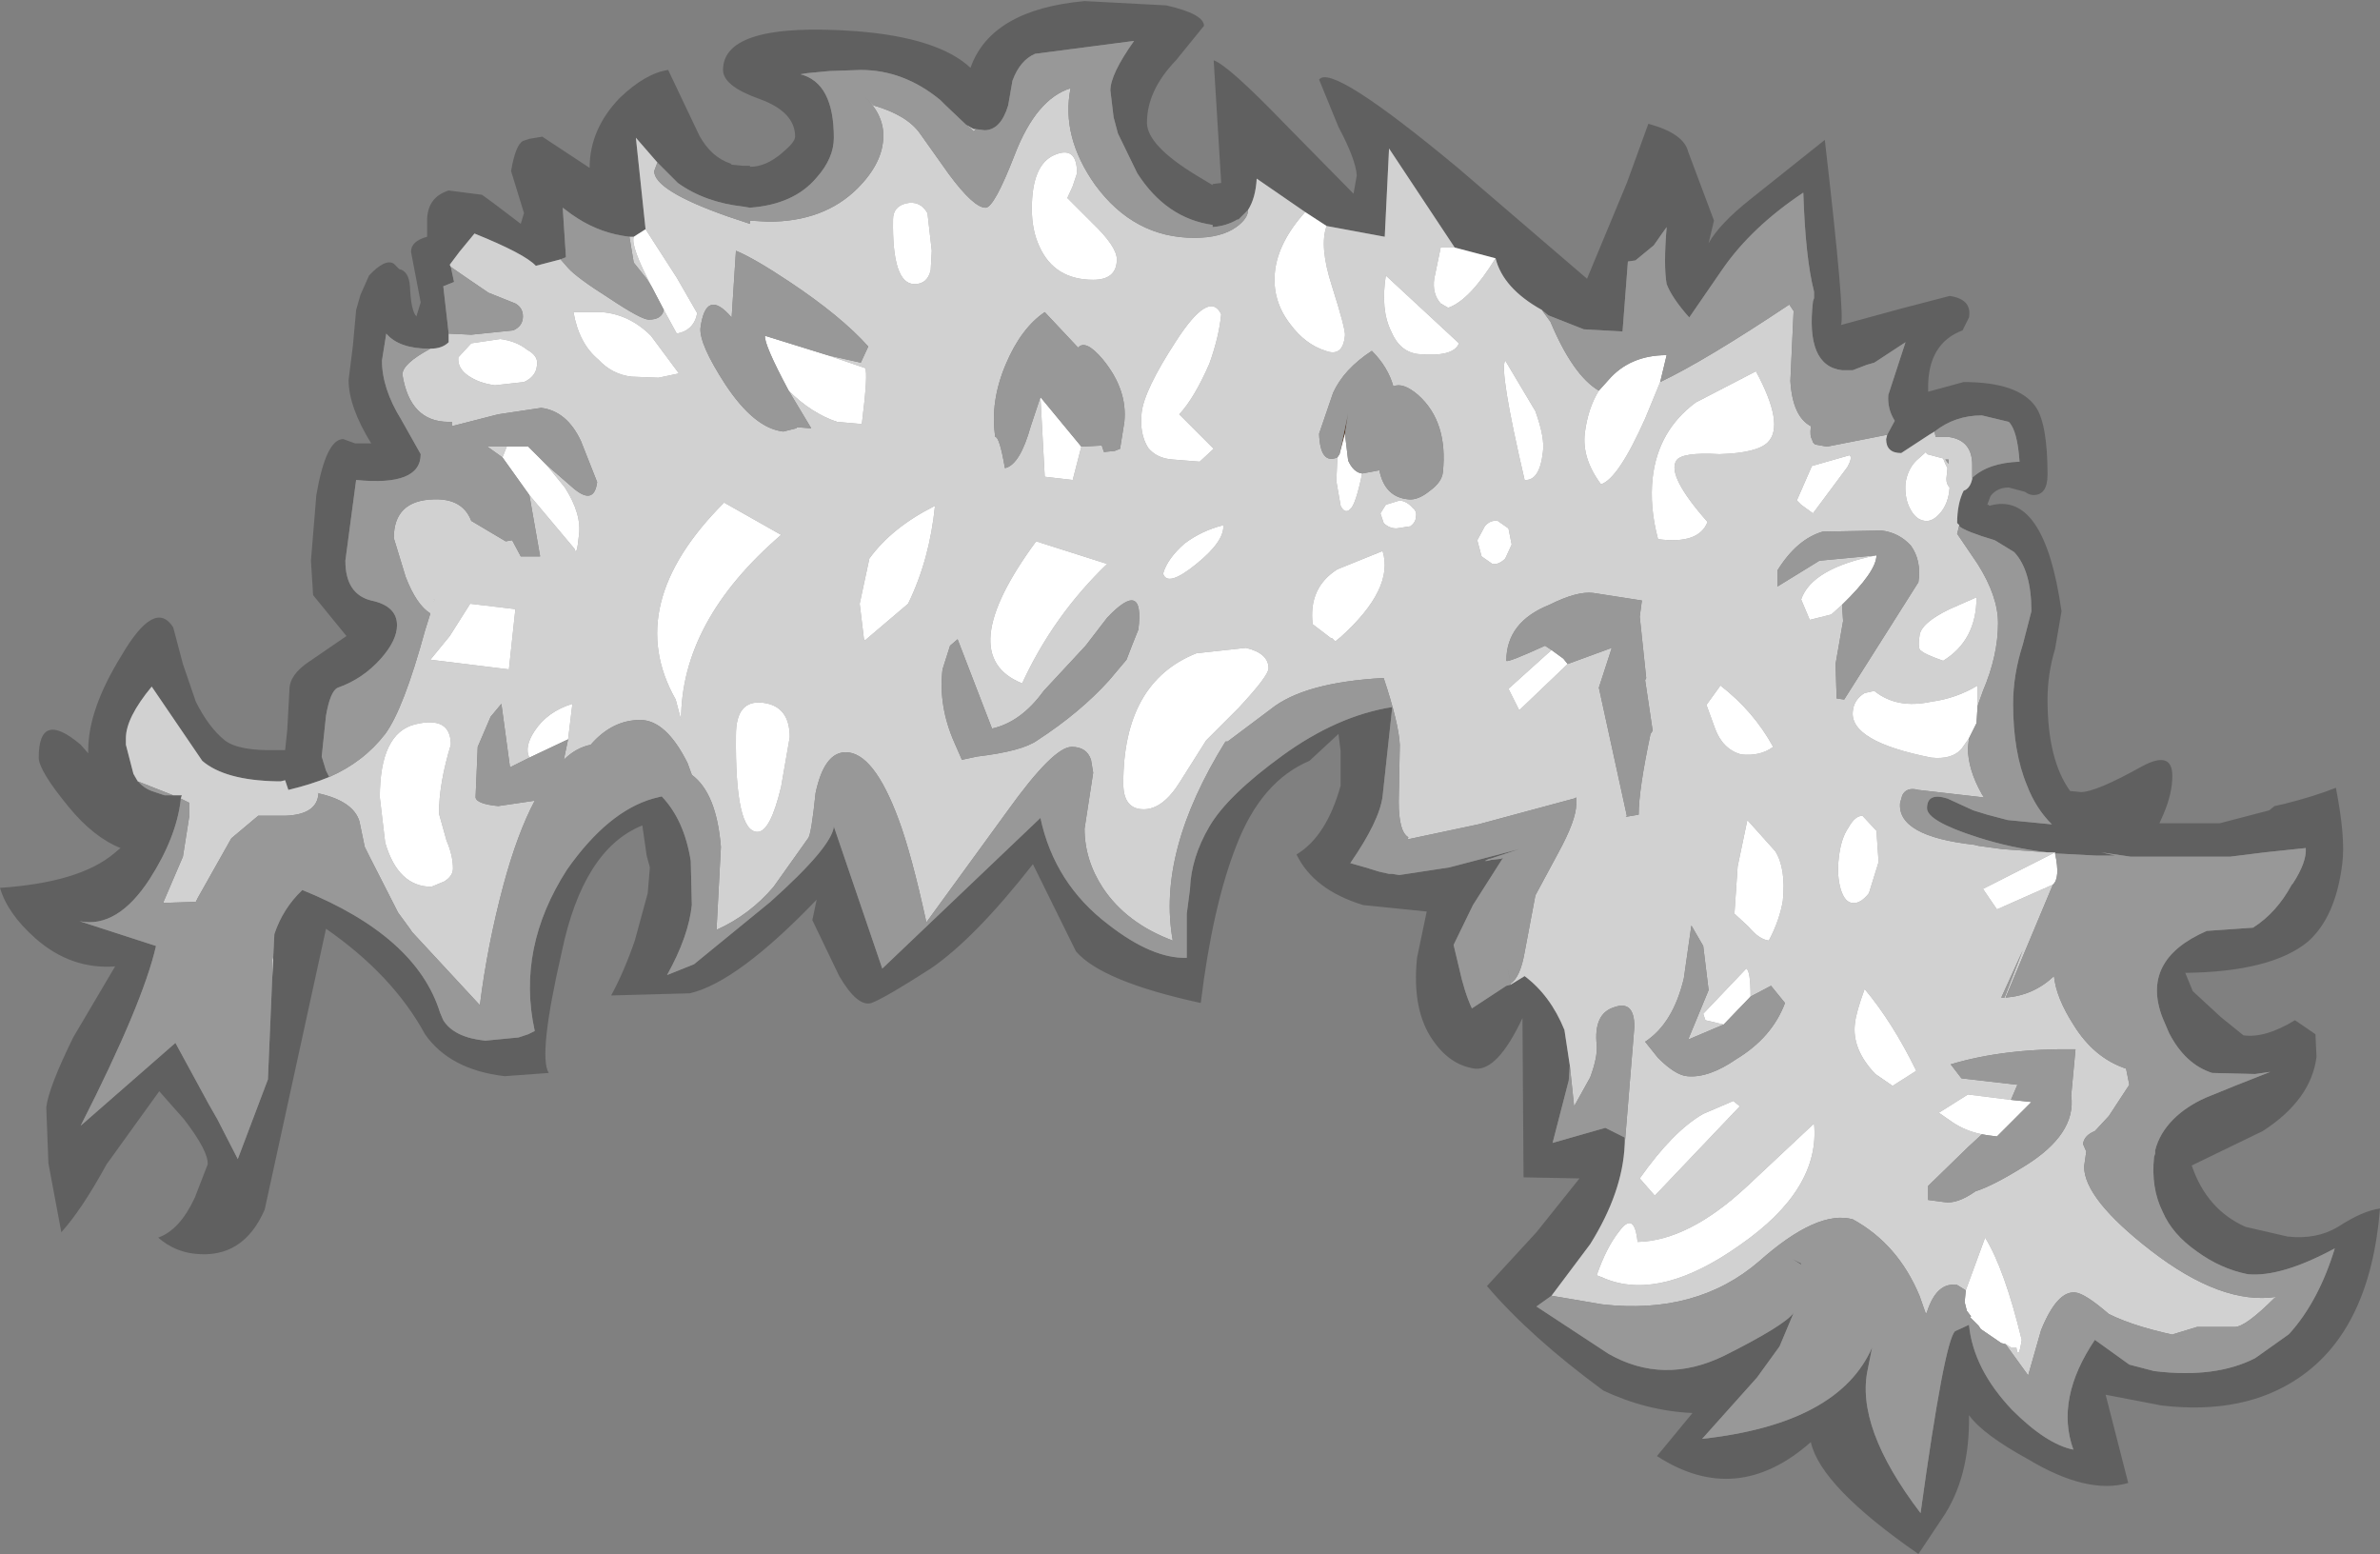 <?xml version="1.0" encoding="UTF-8" standalone="no"?>
<svg xmlns:ffdec="https://www.free-decompiler.com/flash" xmlns:xlink="http://www.w3.org/1999/xlink" ffdec:objectType="shape" height="72.2px" width="110.6px" xmlns="http://www.w3.org/2000/svg">
  <rect width="100%" height="100%" fill="#808080" stroke="none"/>
  <g transform="matrix(1.0, 0.0, 0.0, 1.0, 67.35, 61.2)">
    <path d="M-5.1 -40.1 L-4.7 -42.0 -4.85 -41.05 -5.1 -40.1" fill="#50311d" fill-rule="evenodd" stroke="none"/>
    <path d="M20.35 -41.0 L20.7 -41.65 Q20.35 -42.2 20.4 -42.85 L21.2 -45.3 19.75 -44.35 19.4 -44.25 18.75 -44.0 18.25 -44.0 Q16.55 -44.2 16.9 -47.2 L16.95 -47.35 16.95 -47.65 Q16.55 -49.2 16.45 -52.25 14.05 -50.65 12.7 -48.7 L11.15 -46.45 Q10.35 -47.35 10.1 -48.0 9.95 -48.85 10.1 -50.65 L9.5 -49.8 8.65 -49.1 8.3 -49.05 8.05 -45.8 6.25 -45.9 4.6 -46.55 4.3 -46.8 Q2.5 -47.8 2.15 -49.2 L0.25 -49.7 -2.8 -54.3 -3.0 -50.2 -5.7 -50.7 -6.7 -51.35 -8.95 -52.9 Q-9.0 -52.0 -9.35 -51.45 L-9.8 -51.0 -9.85 -51.0 Q-10.35 -50.7 -11.0 -50.65 L-11.0 -50.75 Q-13.15 -51.05 -14.5 -53.15 L-15.4 -55.0 -15.6 -55.75 -15.75 -57.0 Q-15.75 -57.75 -14.65 -59.3 L-19.25 -58.7 Q-19.95 -58.4 -20.3 -57.45 L-20.5 -56.3 Q-20.85 -55.15 -21.6 -55.15 L-22.0 -55.2 -22.1 -55.2 -22.45 -55.4 -23.4 -56.3 -23.5 -56.4 -23.55 -56.45 -23.65 -56.55 Q-25.35 -57.95 -27.35 -57.95 L-28.8 -57.9 -29.85 -57.8 -30.15 -57.75 Q-28.6 -57.35 -28.6 -54.8 -28.6 -53.85 -29.4 -52.95 -30.45 -51.7 -32.5 -51.55 L-32.8 -51.6 Q-34.6 -51.8 -35.85 -52.7 L-36.8 -53.65 -37.8 -54.8 -37.35 -50.55 -37.9 -50.2 -38.1 -50.2 Q-39.4 -50.35 -40.5 -51.05 L-40.8 -51.25 -41.2 -51.55 -41.05 -49.25 -41.3 -49.15 -42.45 -48.85 Q-42.95 -49.4 -45.3 -50.35 L-46.0 -49.5 -46.45 -48.9 -46.4 -48.8 -46.25 -48.1 -46.75 -47.9 -46.55 -46.15 -46.5 -45.7 -46.5 -45.3 Q-46.8 -45.0 -47.35 -45.0 L-47.4 -45.0 Q-48.8 -45.0 -49.4 -45.7 L-49.6 -44.45 Q-49.6 -43.15 -48.7 -41.7 L-47.8 -40.1 Q-47.8 -38.6 -50.8 -38.9 L-51.3 -35.15 Q-51.3 -33.6 -50.1 -33.3 -48.9 -33.05 -48.9 -32.15 -48.9 -31.45 -49.65 -30.6 -50.5 -29.65 -51.65 -29.25 -52.0 -29.1 -52.2 -27.95 L-52.4 -26.05 -52.2 -25.4 -52.05 -25.1 Q-52.9 -24.75 -53.95 -24.5 L-54.1 -24.95 -54.3 -24.9 -54.5 -24.9 Q-56.9 -24.95 -57.95 -25.85 L-60.3 -29.3 Q-61.5 -27.85 -61.5 -26.9 L-61.5 -26.8 -61.5 -26.6 -61.15 -25.25 Q-60.85 -24.6 -60.15 -24.4 L-59.7 -24.25 -59.3 -24.25 -58.9 -24.25 -58.95 -24.1 -58.95 -24.05 Q-59.15 -22.3 -60.4 -20.35 -61.9 -18.05 -63.65 -18.4 L-60.1 -17.25 Q-60.7 -14.6 -63.6 -8.9 L-59.25 -12.7 -59.2 -12.75 -57.65 -9.9 -57.25 -9.2 -56.3 -7.35 -54.9 -11.05 -54.7 -15.75 -54.65 -16.8 -54.6 -17.8 Q-54.2 -19.0 -53.3 -19.85 -48.0 -17.7 -46.9 -14.15 L-46.75 -13.8 Q-46.25 -13.0 -44.8 -12.85 L-43.25 -13.0 -42.8 -13.15 -42.5 -13.3 Q-43.35 -17.15 -41.0 -20.8 -39.1 -23.5 -37.0 -24.1 L-36.6 -24.2 Q-35.55 -23.1 -35.25 -21.2 L-35.2 -19.15 Q-35.35 -17.7 -36.35 -15.9 L-35.1 -16.4 -31.55 -19.3 Q-28.7 -21.85 -28.6 -22.8 L-26.35 -16.2 -19.0 -23.2 Q-18.35 -20.15 -15.85 -18.25 -13.8 -16.65 -12.2 -16.7 L-12.2 -18.75 -12.05 -19.9 Q-12.0 -21.35 -11.15 -22.8 -10.3 -24.25 -7.75 -26.1 -5.2 -27.95 -2.65 -28.35 L-3.1 -24.2 Q-3.25 -23.05 -4.6 -21.1 L-3.9 -20.9 -3.25 -20.7 -2.8 -20.6 -2.65 -20.6 -2.35 -20.55 -2.3 -20.55 0.0 -20.9 2.1 -21.45 1.9 -21.3 1.85 -21.3 1.65 -21.2 1.55 -21.2 1.75 -21.2 1.95 -21.25 2.4 -21.3 2.5 -21.35 1.1 -19.15 0.2 -17.3 0.45 -16.25 Q0.7 -15.1 1.05 -14.35 L2.65 -15.4 2.85 -15.45 3.5 -15.85 Q4.7 -14.95 5.35 -13.35 L5.6 -11.7 5.55 -11.0 4.8 -8.1 7.25 -8.8 8.15 -8.35 8.15 -8.25 8.15 -7.9 8.15 -8.0 Q8.05 -5.8 6.55 -3.4 L4.75 -1.0 4.05 -0.5 7.4 1.7 Q9.95 3.15 12.75 1.8 15.55 0.4 16.0 -0.2 L15.35 1.35 14.3 2.8 11.75 5.65 Q18.1 4.95 19.65 1.4 L19.45 2.4 Q18.85 5.1 21.9 9.1 23.0 1.15 23.5 0.65 L24.15 0.35 Q24.35 2.4 26.15 4.3 27.75 5.9 29.0 6.15 28.15 3.8 30.0 1.05 L31.6 2.2 32.75 2.5 Q35.6 2.85 37.45 1.9 L39.0 0.8 39.05 0.75 Q40.4 -0.75 41.15 -3.2 38.65 -1.85 37.1 -2.0 35.85 -2.25 34.75 -3.05 33.6 -3.85 33.15 -4.9 32.6 -6.0 32.75 -7.45 L32.8 -7.6 32.8 -7.7 32.8 -7.75 Q33.0 -8.55 33.65 -9.2 34.25 -9.8 35.15 -10.2 L36.5 -10.75 38.15 -11.4 37.45 -11.3 35.45 -11.35 Q34.2 -11.75 33.45 -13.2 L33.15 -13.9 Q32.1 -16.6 35.2 -17.95 L37.35 -18.1 Q38.45 -18.8 39.15 -20.1 L39.2 -20.15 Q39.85 -21.15 39.8 -21.8 L37.9 -21.6 36.3 -21.4 31.65 -21.4 30.3 -21.6 30.95 -21.45 30.05 -21.45 28.15 -21.55 28.15 -21.6 27.8 -21.6 Q26.1 -21.8 24.55 -22.3 22.2 -23.05 22.2 -23.65 22.2 -24.4 23.15 -24.1 L24.35 -23.55 25.0 -23.35 25.95 -23.1 28.0 -22.9 Q27.25 -23.65 26.85 -24.7 26.2 -26.25 26.2 -28.5 26.2 -29.85 26.65 -31.25 L27.05 -32.8 Q27.05 -34.7 26.25 -35.55 L25.35 -36.1 Q24.0 -36.5 23.7 -36.75 L23.7 -36.8 23.6 -36.9 Q23.6 -37.8 23.9 -38.4 24.2 -38.5 24.3 -38.95 L24.3 -39.0 Q25.05 -39.7 26.5 -39.75 26.4 -41.2 26.0 -41.6 L24.75 -41.9 Q23.5 -41.9 22.55 -41.15 L22.3 -41.0 21.0 -40.15 Q20.3 -40.15 20.3 -40.8 L20.35 -41.0 M8.25 -52.7 L9.25 -55.45 Q10.9 -55.0 11.1 -54.15 L12.3 -50.95 12.05 -49.9 Q12.55 -50.8 14.0 -51.95 L17.45 -54.7 Q18.4 -46.5 18.2 -46.1 L20.95 -46.85 23.25 -47.45 Q24.3 -47.3 24.15 -46.45 L23.85 -45.85 Q22.25 -45.25 22.25 -43.2 L22.25 -43.0 23.9 -43.45 Q26.45 -43.45 27.25 -42.3 27.8 -41.5 27.8 -39.15 27.8 -38.2 27.15 -38.2 26.95 -38.2 26.75 -38.35 L26.0 -38.55 Q25.45 -38.55 25.15 -38.15 L25.0 -37.75 25.05 -37.75 25.1 -37.7 Q27.65 -38.45 28.45 -32.8 L28.15 -31.05 Q27.8 -29.9 27.8 -28.7 27.8 -25.9 28.85 -24.45 L29.35 -24.4 Q30.05 -24.4 32.2 -25.6 33.6 -26.35 33.6 -25.15 33.6 -24.35 33.2 -23.4 L33.0 -22.95 35.8 -22.95 38.1 -23.55 38.35 -23.75 38.8 -23.85 Q40.2 -24.2 41.2 -24.6 41.65 -22.3 41.5 -21.1 41.2 -18.6 39.9 -17.45 38.2 -16.05 34.2 -16.0 L34.55 -15.15 35.85 -13.95 36.9 -13.1 Q37.9 -12.95 39.3 -13.8 L40.25 -13.15 40.3 -12.1 Q40.05 -10.1 37.8 -8.65 L34.5 -7.05 Q35.2 -5.0 37.0 -4.2 L38.95 -3.75 Q40.3 -3.6 41.3 -4.2 42.45 -4.95 43.25 -5.05 42.8 0.55 39.5 2.8 36.95 4.55 33.1 4.1 L30.5 3.6 31.55 7.7 Q29.65 8.25 26.9 6.6 24.8 5.45 24.15 4.55 24.2 7.45 22.9 9.35 L21.8 11.0 Q17.25 7.85 16.8 5.8 13.35 8.85 9.65 6.45 L11.3 4.45 Q9.15 4.35 7.15 3.4 3.75 0.9 1.75 -1.45 L4.05 -3.95 6.05 -6.45 3.45 -6.5 3.4 -13.9 Q2.25 -11.45 1.2 -11.55 0.05 -11.7 -0.75 -12.85 -1.75 -14.25 -1.5 -16.7 L-1.05 -18.85 -4.0 -19.15 Q-6.3 -19.85 -7.1 -21.5 -5.7 -22.35 -5.05 -24.7 L-5.05 -26.3 -5.15 -27.1 -6.5 -25.85 Q-8.75 -24.9 -9.9 -21.9 -11.0 -19.1 -11.55 -14.6 -16.15 -15.6 -17.35 -17.0 L-19.35 -21.05 Q-22.05 -17.6 -24.1 -16.2 -26.2 -14.85 -26.85 -14.6 -27.5 -14.4 -28.35 -15.85 L-29.6 -18.45 -29.4 -19.4 Q-33.1 -15.55 -35.3 -15.05 L-38.95 -14.95 Q-38.35 -16.05 -37.85 -17.5 L-37.25 -19.7 -37.15 -20.9 -37.3 -21.45 -37.5 -22.85 Q-40.25 -21.75 -41.25 -16.95 -42.35 -12.15 -41.85 -11.35 L-43.9 -11.2 Q-46.45 -11.5 -47.6 -13.15 -49.1 -15.9 -52.2 -18.05 L-55.05 -5.0 Q-56.05 -2.7 -58.3 -2.95 -59.25 -3.05 -60.0 -3.7 -59.0 -4.05 -58.3 -5.55 L-57.7 -7.1 Q-57.65 -7.7 -58.8 -9.2 L-59.95 -10.5 -62.4 -7.1 Q-63.55 -5.0 -64.5 -3.95 L-65.1 -7.15 -65.2 -9.75 Q-65.1 -10.65 -63.95 -13.0 L-62.0 -16.3 Q-64.05 -16.15 -65.7 -17.6 -67.0 -18.75 -67.35 -19.95 -63.65 -20.2 -62.05 -21.55 L-61.75 -21.8 Q-63.0 -22.3 -64.15 -23.7 -65.55 -25.4 -65.55 -26.0 -65.55 -28.25 -63.6 -26.6 L-63.25 -26.2 -63.25 -26.35 Q-63.25 -28.25 -61.7 -30.75 -60.15 -33.4 -59.3 -32.05 L-58.85 -30.35 -58.25 -28.6 Q-57.65 -27.4 -56.9 -26.8 -56.25 -26.3 -54.45 -26.35 L-54.1 -26.35 -54.0 -27.3 -53.9 -29.15 Q-53.9 -29.85 -53.0 -30.45 L-51.25 -31.65 -52.8 -33.55 -52.9 -35.15 -52.65 -38.2 Q-52.2 -40.8 -51.4 -40.8 L-50.85 -40.6 -50.1 -40.6 Q-51.15 -42.3 -51.15 -43.55 L-50.95 -45.15 -50.8 -46.8 -50.6 -47.5 -50.2 -48.4 Q-49.45 -49.2 -49.05 -48.95 L-48.8 -48.7 Q-48.35 -48.6 -48.3 -47.9 -48.25 -46.75 -48.0 -46.5 L-47.8 -47.15 -48.25 -49.5 Q-48.25 -50.0 -47.5 -50.2 L-47.5 -51.05 Q-47.45 -52.05 -46.5 -52.35 L-44.95 -52.15 -44.4 -51.75 -43.15 -50.8 -43.0 -51.3 -43.6 -53.25 Q-43.4 -54.45 -43.05 -54.65 L-42.75 -54.75 -42.15 -54.85 -39.95 -53.4 Q-39.95 -55.2 -38.55 -56.65 -37.35 -57.8 -36.3 -57.95 L-34.85 -54.9 Q-34.3 -53.9 -33.4 -53.6 L-33.35 -53.55 -32.85 -53.5 -32.5 -53.5 -32.5 -53.45 Q-31.75 -53.45 -31.0 -54.1 -30.4 -54.6 -30.4 -54.85 -30.4 -56.0 -32.05 -56.6 -33.75 -57.2 -33.75 -57.95 -33.75 -60.2 -27.55 -59.75 -23.75 -59.45 -22.25 -58.05 -21.3 -60.75 -16.95 -61.15 L-13.15 -60.95 Q-11.4 -60.55 -11.4 -60.0 L-12.7 -58.4 Q-14.05 -57.0 -14.05 -55.5 -14.05 -54.45 -11.75 -53.05 L-11.0 -52.6 -11.0 -52.65 -10.6 -52.7 -10.95 -58.4 Q-10.25 -58.15 -7.6 -55.4 L-4.45 -52.2 -4.3 -53.05 Q-4.35 -53.8 -5.15 -55.3 L-6.05 -57.5 Q-5.5 -58.3 0.4 -53.4 L6.4 -48.25 8.25 -52.7 M1.9 -21.3 L2.1 -21.45 3.25 -21.75 1.9 -21.3 M16.35 -2.5 L16.35 -2.45 15.95 -2.7 16.35 -2.5" fill="#606060" fill-rule="evenodd" stroke="none"/>
    <path d="M4.3 -46.8 L4.7 -46.25 Q5.75 -43.75 6.95 -43.05 6.45 -42.25 6.3 -41.1 6.15 -39.9 7.05 -38.7 7.85 -38.95 9.1 -41.75 L9.8 -43.45 Q11.9 -44.45 15.8 -47.05 L16.0 -46.75 15.85 -43.5 Q15.95 -41.85 16.8 -41.4 L16.8 -41.35 Q16.75 -40.95 16.85 -40.8 L16.9 -40.65 17.0 -40.55 17.55 -40.45 20.35 -41.0 20.3 -40.8 Q20.3 -40.15 21.0 -40.15 L22.3 -41.0 22.55 -41.15 22.6 -40.9 23.2 -40.9 Q24.3 -40.75 24.3 -39.6 L24.3 -39.0 24.3 -38.95 Q24.2 -38.5 23.9 -38.4 23.6 -37.8 23.6 -36.9 L23.7 -36.8 23.6 -36.4 24.55 -35.0 Q25.5 -33.5 25.5 -32.25 25.5 -30.75 24.8 -29.1 L24.55 -28.4 24.55 -29.35 Q23.55 -28.75 22.4 -28.6 20.8 -28.25 19.75 -29.1 L19.3 -29.0 Q18.8 -28.7 18.75 -28.15 18.6 -26.75 22.4 -26.0 23.35 -25.9 23.8 -26.4 L24.15 -26.9 24.1 -26.45 Q24.1 -25.45 24.75 -24.3 L24.85 -24.15 21.8 -24.5 Q21.25 -24.65 21.05 -24.25 L20.95 -23.9 Q20.8 -22.35 24.4 -21.95 L24.6 -21.9 25.7 -21.75 27.8 -21.6 28.15 -21.6 24.8 -19.9 25.45 -18.95 28.05 -20.1 25.85 -14.85 Q27.15 -14.95 28.1 -15.85 28.2 -14.85 29.0 -13.6 29.95 -12.05 31.45 -11.55 L31.6 -10.8 30.65 -9.35 30.0 -8.65 Q29.5 -8.45 29.45 -8.05 L29.6 -7.7 29.5 -7.0 Q29.5 -5.5 32.6 -3.1 35.9 -0.55 38.45 -0.95 L38.35 -0.9 Q37.0 0.45 36.5 0.45 L34.75 0.45 33.6 0.8 34.3 0.95 Q31.95 0.5 30.65 -0.15 29.55 -1.1 29.1 -1.15 28.25 -1.25 27.5 0.6 L26.9 2.7 25.85 1.25 26.1 1.4 26.35 1.4 Q26.45 2.05 26.6 1.05 25.8 -2.25 24.9 -3.7 L24.0 -1.25 23.6 -1.5 Q22.65 -1.65 22.2 -0.25 L22.15 -0.15 21.85 -1.0 Q20.85 -3.4 18.75 -4.55 17.1 -5.0 14.4 -2.6 11.5 -0.1 7.1 -0.6 L4.75 -1.0 6.55 -3.4 Q8.05 -5.8 8.15 -8.0 L8.6 -13.5 Q8.6 -14.75 7.65 -14.4 6.7 -14.1 6.85 -12.65 6.9 -12.1 6.55 -11.15 L5.8 -9.8 5.6 -11.7 5.35 -13.35 Q4.7 -14.95 3.5 -15.85 L2.85 -15.45 2.7 -16.3 2.85 -15.5 Q3.3 -15.8 3.5 -16.95 L4.0 -19.6 5.05 -21.55 Q5.9 -23.1 5.9 -23.85 L5.9 -24.15 5.8 -24.1 1.35 -22.9 -1.95 -22.2 -1.9 -22.3 Q-2.35 -22.55 -2.35 -23.95 L-2.3 -26.6 Q-2.35 -27.6 -3.05 -29.7 -6.75 -29.5 -8.3 -28.25 L-10.3 -26.75 -10.4 -26.75 Q-13.6 -21.6 -12.85 -17.5 -15.0 -18.3 -16.1 -19.95 -16.95 -21.25 -16.95 -22.7 L-16.55 -25.3 -16.65 -25.9 Q-16.85 -26.5 -17.55 -26.5 -18.4 -26.5 -20.55 -23.5 L-24.3 -18.35 Q-25.0 -21.55 -25.6 -23.15 -26.75 -26.25 -28.05 -26.25 -29.05 -26.25 -29.45 -24.35 -29.65 -22.4 -29.8 -22.25 L-31.4 -20.0 Q-32.5 -18.7 -34.05 -18.0 L-34.05 -18.05 -33.85 -21.85 Q-34.05 -24.35 -35.2 -25.2 L-35.4 -25.75 Q-36.4 -27.75 -37.6 -27.75 -38.9 -27.75 -39.9 -26.6 -40.6 -26.45 -41.15 -25.9 L-40.95 -26.85 -40.75 -28.5 Q-41.9 -28.15 -42.5 -27.25 -43.0 -26.5 -42.75 -26.0 L-43.65 -25.55 -44.05 -28.5 -44.55 -27.9 -45.15 -26.5 -45.25 -24.15 Q-45.2 -23.85 -44.2 -23.75 L-42.5 -24.0 Q-43.3 -22.5 -43.95 -20.1 -44.7 -17.3 -45.05 -14.5 L-48.2 -17.9 -48.3 -18.05 -48.85 -18.8 -50.15 -21.35 -50.2 -21.45 -50.4 -21.85 -50.65 -23.05 Q-50.95 -24.0 -52.6 -24.35 L-52.55 -24.35 Q-52.6 -23.35 -54.1 -23.3 L-55.35 -23.3 -56.6 -22.25 -58.15 -19.5 -58.25 -19.3 -59.75 -19.25 -59.75 -19.3 -58.85 -21.4 -58.55 -23.3 -58.55 -23.9 -58.95 -24.1 -58.9 -24.25 -59.3 -24.25 -60.95 -24.9 -61.15 -25.25 -61.5 -26.6 -61.5 -26.8 -61.5 -26.9 Q-61.5 -27.85 -60.3 -29.3 L-57.95 -25.85 Q-56.9 -24.95 -54.5 -24.9 L-54.3 -24.9 -54.1 -24.95 -53.95 -24.5 Q-52.9 -24.75 -52.05 -25.1 -50.45 -25.8 -49.45 -27.1 -48.6 -28.25 -47.6 -31.9 L-47.35 -32.7 Q-48.0 -33.1 -48.5 -34.4 L-49.05 -36.2 Q-49.05 -37.95 -47.2 -38.0 -45.85 -38.05 -45.45 -37.0 L-43.85 -36.05 -43.55 -36.1 -43.15 -35.35 -42.25 -35.35 -42.75 -38.2 -40.65 -35.7 Q-40.55 -35.3 -40.45 -36.3 -40.3 -37.3 -41.1 -38.55 L-41.95 -39.6 -40.8 -38.6 Q-39.75 -37.65 -39.6 -38.8 L-40.35 -40.7 Q-41.0 -42.1 -42.2 -42.25 L-44.2 -41.95 -46.35 -41.4 -46.35 -41.6 -46.5 -41.6 Q-48.3 -41.6 -48.65 -43.8 -48.65 -44.3 -47.35 -45.0 -46.8 -45.0 -46.5 -45.3 L-46.5 -45.7 -45.45 -45.65 -43.5 -45.85 Q-43.05 -46.05 -43.05 -46.5 -43.05 -46.9 -43.4 -47.1 L-44.65 -47.6 -45.75 -48.35 -46.4 -48.8 -46.45 -48.9 -46.0 -49.5 -45.3 -50.35 Q-42.95 -49.4 -42.45 -48.85 L-41.3 -49.15 -40.95 -48.75 Q-40.55 -48.3 -39.05 -47.35 -37.55 -46.35 -37.2 -46.35 -36.6 -46.35 -36.5 -46.8 L-35.9 -45.7 Q-35.1 -45.85 -34.95 -46.65 L-35.9 -48.3 -37.35 -50.55 -37.8 -54.8 -36.8 -53.65 -36.95 -53.25 Q-36.95 -52.35 -33.55 -51.15 L-32.5 -50.8 -32.5 -50.95 -31.65 -50.9 Q-29.05 -50.9 -27.5 -52.45 -26.3 -53.65 -26.3 -54.9 -26.3 -55.9 -27.2 -56.75 L-26.75 -56.3 Q-25.2 -55.85 -24.6 -55.0 L-23.25 -53.1 Q-22.1 -51.55 -21.55 -51.55 -21.15 -51.55 -20.2 -54.0 -19.2 -56.6 -17.6 -57.1 -18.05 -54.85 -16.45 -52.6 -14.65 -50.15 -11.85 -50.15 -10.6 -50.15 -9.9 -50.65 -9.35 -51.05 -9.35 -51.45 -9.0 -52.0 -8.95 -52.9 L-6.7 -51.35 Q-7.95 -49.95 -8.1 -48.6 -8.25 -47.25 -7.4 -46.15 -6.7 -45.2 -5.75 -44.9 -4.95 -44.6 -4.85 -45.6 -4.8 -45.85 -5.45 -47.9 -6.05 -49.75 -5.7 -50.7 L-3.0 -50.2 -2.8 -54.3 0.25 -49.7 -0.4 -49.7 -0.7 -48.25 Q-0.8 -47.55 -0.4 -47.1 L-0.05 -46.9 Q0.95 -47.25 2.15 -49.2 2.5 -47.8 4.3 -46.8 M1.9 -21.3 L2.1 -21.45 1.9 -21.3 M-54.65 -16.8 L-54.7 -15.75 -54.7 -16.6 -54.65 -16.8 M-38.1 -50.2 L-37.9 -50.2 Q-38.05 -49.75 -37.05 -47.85 L-37.3 -48.25 -37.9 -49.0 -38.1 -50.2 M-22.45 -55.4 L-22.1 -55.2 -22.0 -55.2 -22.1 -55.1 -22.25 -55.25 -22.45 -55.4 M21.7 -39.8 Q21.3 -39.4 21.2 -38.75 21.15 -38.0 21.45 -37.5 21.7 -37.05 22.1 -37.0 22.45 -36.95 22.8 -37.35 23.2 -37.8 23.25 -38.55 23.1 -38.7 23.1 -38.95 L23.15 -39.45 23.05 -39.65 22.95 -39.9 22.2 -40.1 22.15 -40.2 21.7 -39.8 M23.2 -39.85 L23.05 -39.85 23.2 -39.65 23.2 -39.85 M18.25 -33.1 L18.3 -32.35 17.95 -30.35 18.0 -28.75 18.35 -28.7 20.25 -31.7 21.8 -34.15 Q21.95 -35.15 21.45 -35.85 20.9 -36.45 20.1 -36.55 L17.35 -36.5 Q16.15 -36.15 15.25 -34.7 L15.25 -33.95 17.2 -35.15 19.85 -35.4 Q16.85 -34.8 16.35 -33.35 L16.75 -32.4 17.75 -32.65 18.25 -33.1 M23.25 -32.9 Q21.9 -32.25 21.85 -31.65 21.75 -31.0 21.95 -30.95 22.1 -30.8 22.95 -30.5 24.5 -31.45 24.5 -33.45 L23.25 -32.9 M11.45 -42.5 Q9.7 -41.2 9.45 -39.0 9.3 -37.65 9.7 -36.15 11.6 -35.9 12.0 -36.95 10.1 -39.1 10.55 -39.8 10.8 -40.2 12.55 -40.1 14.3 -40.15 14.8 -40.65 15.6 -41.45 14.25 -43.95 L11.45 -42.5 M16.85 -39.55 L16.15 -37.95 16.35 -37.75 16.9 -37.35 18.5 -39.5 Q18.75 -39.95 18.6 -40.05 L16.85 -39.55 M2.6 -44.45 Q2.3 -44.05 3.5 -38.9 4.2 -38.85 4.35 -40.2 4.45 -40.85 4.0 -42.1 L2.6 -44.45 M5.5 -30.35 L7.55 -31.1 6.95 -29.25 8.25 -23.3 8.2 -23.25 8.8 -23.35 Q8.8 -24.5 9.35 -27.1 L9.45 -27.25 9.25 -28.6 9.1 -29.6 9.15 -29.7 8.85 -32.55 8.95 -33.3 6.7 -33.65 Q5.95 -33.75 4.65 -33.1 2.65 -32.3 2.65 -30.5 2.7 -30.4 4.45 -31.2 L4.75 -31.0 2.75 -29.2 3.25 -28.2 5.5 -30.35 M1.3 -36.1 L1.5 -35.35 2.0 -35.0 Q2.3 -34.95 2.6 -35.25 L2.9 -35.9 2.75 -36.65 2.25 -37.0 Q1.9 -37.05 1.65 -36.75 L1.3 -36.1 M12.35 -27.35 Q12.7 -26.4 13.55 -26.15 14.45 -26.05 15.05 -26.5 14.15 -28.15 12.6 -29.35 L11.95 -28.45 12.35 -27.35 M18.2 -19.85 Q18.4 -19.25 18.75 -19.25 19.1 -19.2 19.5 -19.7 L19.95 -21.15 19.85 -22.6 19.2 -23.3 Q18.85 -23.3 18.55 -22.75 18.2 -22.25 18.1 -21.35 18.0 -20.5 18.2 -19.85 M13.4 -20.95 L13.25 -18.75 13.9 -18.15 Q14.4 -17.55 14.85 -17.5 15.35 -18.45 15.5 -19.35 15.65 -20.85 15.15 -21.65 L13.85 -23.1 13.4 -20.95 M12.75 -13.6 L11.1 -12.9 12.05 -15.2 11.8 -17.25 11.25 -18.2 10.9 -15.75 Q10.4 -13.65 9.1 -12.8 L9.7 -12.05 Q10.5 -11.25 11.05 -11.2 12.05 -11.1 13.35 -12.0 15.0 -13.0 15.6 -14.6 L14.95 -15.4 14.0 -14.9 Q14.0 -16.1 13.8 -16.2 L11.8 -14.1 11.9 -13.8 12.75 -13.6 M18.85 -13.65 Q18.7 -12.45 19.8 -11.3 L20.6 -10.75 21.7 -11.45 Q20.6 -13.7 19.3 -15.25 18.9 -14.15 18.85 -13.65 M2.1 -21.45 L2.15 -21.45 2.1 -21.45 M7.9 -4.0 Q7.3 -3.25 6.85 -1.95 L7.35 -1.75 Q9.9 -0.8 13.5 -3.35 17.25 -5.95 16.95 -9.0 L13.8 -6.05 Q11.1 -3.55 8.75 -3.5 8.6 -4.95 7.9 -4.0 M13.2 -10.05 L11.8 -9.45 Q10.4 -8.65 8.85 -6.45 L9.55 -5.65 13.5 -9.8 13.2 -10.05 M25.8 -14.85 L26.65 -17.05 25.65 -14.85 25.8 -14.85 M24.75 -8.5 L24.1 -7.9 22.25 -6.1 22.25 -5.45 23.0 -5.35 Q23.6 -5.25 24.45 -5.85 25.25 -6.1 26.7 -7.0 29.15 -8.5 28.9 -10.3 L29.1 -12.45 Q25.8 -12.5 23.3 -11.75 L23.8 -11.1 26.4 -10.8 26.1 -10.1 24.1 -10.35 22.75 -9.5 23.4 -9.05 Q24.0 -8.65 24.75 -8.5 M-17.3 -53.15 Q-17.3 -54.45 -18.35 -54.0 -19.4 -53.55 -19.4 -51.5 -19.4 -50.5 -19.05 -49.75 -18.35 -48.2 -16.55 -48.2 -15.45 -48.2 -15.45 -49.15 -15.45 -49.75 -16.6 -50.85 L-17.75 -52.0 -17.5 -52.55 -17.3 -53.15 M-24.05 -49.55 L-24.25 -51.3 Q-24.6 -51.9 -25.25 -51.75 -25.85 -51.6 -25.85 -51.0 -25.9 -48.0 -24.85 -48.0 -24.25 -48.0 -24.1 -48.65 L-24.05 -49.55 M-43.0 -43.45 Q-42.45 -43.7 -42.4 -44.2 -42.3 -44.65 -42.85 -44.95 -43.35 -45.35 -44.1 -45.45 L-45.45 -45.25 -46.05 -44.6 Q-46.1 -44.1 -45.6 -43.75 -45.1 -43.4 -44.35 -43.3 L-43.0 -43.45 M-44.0 -39.95 L-44.7 -40.45 -43.8 -40.45 -44.0 -39.95 M-43.7 -30.1 L-43.4 -32.9 -45.5 -33.15 -46.45 -31.65 -47.35 -30.55 -43.7 -30.1 M-47.2 -33.35 L-47.2 -33.25 -47.15 -33.35 -47.2 -33.35 M-46.4 -26.6 Q-46.4 -27.95 -48.05 -27.55 -49.7 -27.15 -49.7 -24.15 L-49.45 -22.05 Q-48.85 -20.0 -47.3 -20.0 L-46.7 -20.25 Q-46.3 -20.5 -46.3 -20.85 -46.3 -21.45 -46.6 -22.15 L-46.95 -23.4 Q-46.95 -24.8 -46.4 -26.6 M-1.45 -44.75 Q0.2 -44.6 0.45 -45.25 L-2.95 -48.4 Q-3.2 -46.8 -2.7 -45.8 -2.3 -44.85 -1.45 -44.75 M-4.05 -39.2 L-3.25 -39.35 Q-3.0 -38.1 -1.9 -38.0 -1.45 -37.95 -0.9 -38.4 -0.35 -38.8 -0.3 -39.25 -0.05 -41.6 -1.45 -42.85 -2.15 -43.45 -2.6 -43.25 -2.85 -44.15 -3.6 -44.9 -4.9 -44.05 -5.4 -42.95 L-6.05 -41.05 Q-6.0 -39.6 -5.2 -39.95 L-5.25 -38.85 -5.05 -37.7 Q-4.85 -37.3 -4.6 -37.55 -4.35 -37.75 -4.05 -39.2 M-2.3 -37.95 L-2.95 -37.75 -3.2 -37.35 -3.05 -36.9 Q-2.8 -36.65 -2.45 -36.65 L-1.8 -36.75 Q-1.55 -36.95 -1.55 -37.2 -1.5 -37.45 -1.7 -37.6 -1.95 -37.9 -2.3 -37.95 M-12.7 -45.35 Q-14.2 -43.05 -14.3 -42.0 -14.4 -41.05 -14.0 -40.4 -13.6 -39.9 -12.85 -39.85 L-11.6 -39.75 -10.95 -40.35 -12.55 -41.95 Q-11.85 -42.7 -11.15 -44.3 -10.7 -45.55 -10.6 -46.6 -11.15 -47.75 -12.7 -45.35 M-17.1 -40.45 L-16.15 -40.5 -16.05 -40.2 -15.55 -40.25 -15.3 -40.35 -15.1 -41.6 Q-14.95 -43.1 -16.1 -44.5 -16.9 -45.45 -17.25 -45.05 L-18.8 -46.7 Q-19.9 -45.95 -20.6 -44.3 -21.35 -42.55 -21.1 -40.9 -20.9 -40.9 -20.65 -39.45 -19.95 -39.6 -19.45 -41.4 L-19.0 -42.75 -18.8 -39.05 -17.5 -38.9 -17.1 -40.45 M-18.85 -29.1 Q-19.9 -27.65 -21.25 -27.35 L-22.85 -31.5 -23.2 -31.2 -23.55 -30.1 Q-23.75 -28.4 -23.0 -26.7 L-22.65 -25.9 -21.95 -26.05 Q-19.85 -26.3 -19.15 -26.8 -17.15 -28.1 -15.8 -29.6 L-15.0 -30.55 -14.75 -31.2 -14.45 -31.95 Q-14.15 -34.35 -15.9 -32.5 L-16.9 -31.2 -18.85 -29.1 M-12.3 -35.95 Q-13.1 -35.25 -13.3 -34.55 -13.1 -33.9 -11.75 -35.0 -10.45 -36.05 -10.5 -36.8 -11.5 -36.55 -12.3 -35.95 M-19.85 -29.45 Q-18.4 -32.6 -15.9 -35.0 L-19.2 -36.05 Q-23.1 -30.75 -19.85 -29.45 M-8.4 -30.15 Q-8.4 -30.85 -9.45 -31.1 L-11.75 -30.85 Q-15.15 -29.5 -15.15 -24.8 -15.15 -23.6 -14.2 -23.6 -13.3 -23.6 -12.5 -24.9 L-11.3 -26.8 -9.8 -28.3 Q-8.4 -29.8 -8.4 -30.15 M-5.2 -34.75 Q-6.55 -33.9 -6.35 -32.2 L-5.5 -31.55 -5.45 -31.55 -5.3 -31.4 -5.05 -31.6 Q-2.55 -33.85 -3.1 -35.6 L-5.2 -34.75 M-28.9 -44.7 L-27.35 -44.35 -27.0 -45.1 Q-28.25 -46.5 -30.65 -48.1 -32.3 -49.2 -33.15 -49.55 L-33.35 -46.45 Q-34.55 -47.85 -34.8 -45.95 -34.85 -45.2 -33.65 -43.35 -32.3 -41.3 -30.95 -41.15 L-30.35 -41.3 -30.3 -41.35 -29.65 -41.3 -30.7 -43.05 Q-29.65 -42.0 -28.45 -41.6 L-27.3 -41.5 Q-27.0 -43.9 -27.15 -44.1 L-28.9 -44.7 M-39.4 -46.7 L-40.7 -46.7 Q-40.45 -45.25 -39.55 -44.5 -38.9 -43.8 -38.0 -43.7 L-36.75 -43.65 -35.8 -43.85 -37.1 -45.6 Q-38.1 -46.6 -39.4 -46.7 M-30.65 -26.95 Q-30.65 -28.4 -31.9 -28.55 -33.15 -28.7 -33.15 -27.05 -33.2 -22.55 -32.15 -22.55 -31.55 -22.55 -31.05 -24.65 L-30.65 -26.95 M-33.7 -37.85 Q-38.45 -33.1 -35.95 -28.7 L-35.7 -27.75 Q-35.7 -32.35 -31.05 -36.35 L-33.7 -37.85 M-23.9 -37.7 Q-25.9 -36.7 -26.95 -35.25 L-27.4 -33.15 -27.2 -31.5 -27.15 -31.45 -25.15 -33.15 Q-24.15 -35.2 -23.9 -37.7" fill="#d1d1d1" fill-rule="evenodd" stroke="none"/>
    <path d="M6.95 -43.05 L7.4 -43.55 Q8.4 -44.7 10.1 -44.7 L9.8 -43.45 9.1 -41.75 Q7.85 -38.95 7.05 -38.7 6.15 -39.9 6.3 -41.1 6.45 -42.25 6.95 -43.05 M28.15 -21.6 L28.15 -21.55 Q28.4 -20.4 28.05 -20.1 L25.45 -18.95 24.8 -19.9 28.15 -21.6 M-37.9 -50.2 L-37.35 -50.55 -35.9 -48.3 -34.95 -46.65 Q-35.1 -45.85 -35.9 -45.7 L-36.5 -46.8 -37.05 -47.85 Q-38.05 -49.75 -37.9 -50.2 M-6.7 -51.35 L-5.7 -50.7 Q-6.05 -49.75 -5.45 -47.9 -4.8 -45.85 -4.85 -45.6 -4.95 -44.6 -5.75 -44.9 -6.7 -45.2 -7.4 -46.15 -8.25 -47.25 -8.1 -48.6 -7.95 -49.95 -6.7 -51.35 M0.25 -49.7 L2.15 -49.2 Q0.95 -47.25 -0.05 -46.9 L-0.4 -47.1 Q-0.8 -47.55 -0.7 -48.25 L-0.4 -49.7 0.25 -49.7 M21.7 -39.8 L22.15 -40.2 22.2 -40.1 22.95 -39.9 23.05 -39.65 23.15 -39.45 23.1 -38.95 Q23.1 -38.7 23.25 -38.55 23.2 -37.8 22.8 -37.35 22.45 -36.95 22.1 -37.0 21.7 -37.05 21.45 -37.5 21.15 -38.0 21.2 -38.75 21.3 -39.4 21.7 -39.8 M19.85 -35.4 Q19.85 -34.65 18.25 -33.1 L17.75 -32.65 16.75 -32.4 16.35 -33.35 Q16.85 -34.8 19.85 -35.4 M24.15 -26.9 L23.8 -26.4 Q23.35 -25.9 22.4 -26.0 18.6 -26.75 18.75 -28.15 18.8 -28.7 19.3 -29.0 L19.75 -29.1 Q20.8 -28.25 22.4 -28.6 23.55 -28.75 24.55 -29.35 L24.55 -28.4 24.5 -27.6 24.3 -27.2 24.15 -26.9 M23.25 -32.9 L24.5 -33.45 Q24.5 -31.45 22.95 -30.5 22.1 -30.8 21.95 -30.95 21.75 -31.0 21.85 -31.65 21.9 -32.25 23.25 -32.9 M2.6 -44.45 L4.0 -42.1 Q4.45 -40.85 4.35 -40.2 4.2 -38.85 3.5 -38.9 2.3 -44.05 2.6 -44.45 M16.85 -39.55 L18.6 -40.05 Q18.75 -39.95 18.5 -39.5 L16.9 -37.35 16.35 -37.75 16.15 -37.95 16.85 -39.55 M11.45 -42.5 L14.25 -43.95 Q15.6 -41.45 14.8 -40.65 14.3 -40.15 12.55 -40.1 10.8 -40.2 10.55 -39.8 10.1 -39.1 12.0 -36.95 11.6 -35.9 9.7 -36.15 9.3 -37.65 9.45 -39.0 9.7 -41.2 11.45 -42.5 M4.75 -31.0 L5.3 -30.6 5.5 -30.35 3.25 -28.2 2.75 -29.2 4.75 -31.0 M13.4 -20.95 L13.85 -23.1 15.15 -21.65 Q15.65 -20.85 15.5 -19.35 15.35 -18.45 14.85 -17.5 14.4 -17.55 13.9 -18.15 L13.25 -18.75 13.4 -20.95 M18.2 -19.85 Q18.0 -20.5 18.1 -21.35 18.2 -22.25 18.55 -22.75 18.85 -23.3 19.2 -23.3 L19.85 -22.6 19.95 -21.15 19.5 -19.7 Q19.1 -19.2 18.75 -19.25 18.4 -19.25 18.2 -19.85 M12.35 -27.35 L11.95 -28.45 12.6 -29.35 Q14.15 -28.15 15.05 -26.5 14.45 -26.05 13.55 -26.15 12.7 -26.4 12.35 -27.35 M1.3 -36.1 L1.65 -36.75 Q1.9 -37.05 2.25 -37.0 L2.75 -36.65 2.9 -35.9 2.6 -35.25 Q2.3 -34.95 2.0 -35.0 L1.5 -35.35 1.3 -36.1 M14.0 -14.9 L12.75 -13.6 11.9 -13.8 11.8 -14.1 13.8 -16.2 Q14.0 -16.1 14.0 -14.9 M18.85 -13.65 Q18.9 -14.15 19.3 -15.25 20.6 -13.7 21.7 -11.45 L20.6 -10.75 19.8 -11.3 Q18.7 -12.45 18.85 -13.65 M13.2 -10.05 L13.5 -9.8 9.55 -5.65 8.85 -6.45 Q10.4 -8.65 11.8 -9.45 L13.2 -10.05 M7.9 -4.0 Q8.6 -4.95 8.75 -3.5 11.1 -3.55 13.8 -6.05 L16.95 -9.0 Q17.25 -5.95 13.5 -3.35 9.9 -0.8 7.35 -1.75 L6.85 -1.95 Q7.3 -3.25 7.9 -4.0 M24.0 -1.25 L24.9 -3.7 Q25.8 -2.25 26.6 1.05 26.45 2.05 26.35 1.4 L26.1 1.4 25.85 1.25 25.65 1.2 24.7 0.55 24.6 0.4 24.45 0.25 24.2 0.0 24.25 -0.05 24.2 -0.1 24.05 -0.3 23.95 -0.7 24.0 -1.25 M26.1 -10.1 L27.05 -10.0 25.45 -8.4 25.05 -8.45 24.75 -8.5 Q24.0 -8.65 23.4 -9.05 L22.75 -9.5 24.1 -10.35 26.1 -10.1 M-24.05 -49.55 L-24.1 -48.65 Q-24.25 -48.0 -24.85 -48.0 -25.9 -48.0 -25.85 -51.0 -25.85 -51.6 -25.25 -51.75 -24.6 -51.9 -24.25 -51.3 L-24.05 -49.55 M-17.3 -53.15 L-17.5 -52.55 -17.75 -52.0 -16.6 -50.85 Q-15.45 -49.75 -15.45 -49.15 -15.45 -48.2 -16.55 -48.2 -18.35 -48.2 -19.05 -49.75 -19.4 -50.5 -19.4 -51.5 -19.4 -53.55 -18.35 -54.0 -17.3 -54.45 -17.3 -53.15 M-43.0 -43.45 L-44.35 -43.3 Q-45.1 -43.4 -45.6 -43.75 -46.1 -44.1 -46.05 -44.6 L-45.45 -45.25 -44.1 -45.45 Q-43.35 -45.35 -42.85 -44.95 -42.3 -44.65 -42.4 -44.2 -42.45 -43.7 -43.0 -43.45 M-43.8 -40.45 L-42.8 -40.45 -42.05 -39.7 -41.95 -39.6 -41.1 -38.55 Q-40.3 -37.3 -40.45 -36.3 -40.55 -35.3 -40.65 -35.7 L-42.75 -38.2 -44.0 -39.95 -43.8 -40.45 M-47.2 -33.35 L-47.15 -33.35 -47.2 -33.25 -47.2 -33.35 M-43.7 -30.1 L-47.35 -30.55 -46.45 -31.65 -45.5 -33.15 -43.4 -32.9 -43.7 -30.1 M-46.4 -26.6 Q-46.95 -24.8 -46.95 -23.4 L-46.6 -22.15 Q-46.3 -21.45 -46.3 -20.85 -46.3 -20.5 -46.7 -20.25 L-47.3 -20.0 Q-48.85 -20.0 -49.45 -22.05 L-49.7 -24.15 Q-49.7 -27.15 -48.05 -27.55 -46.4 -27.95 -46.4 -26.6 M-40.95 -26.85 L-42.75 -26.0 Q-43.0 -26.5 -42.5 -27.25 -41.9 -28.15 -40.75 -28.5 L-40.95 -26.85 M-1.45 -44.75 Q-2.3 -44.85 -2.7 -45.8 -3.2 -46.8 -2.95 -48.4 L0.45 -45.25 Q0.2 -44.6 -1.45 -44.75 M-5.2 -39.95 L-5.1 -40.1 -4.85 -41.05 -4.7 -39.8 Q-4.45 -39.25 -4.05 -39.2 -4.35 -37.75 -4.6 -37.55 -4.85 -37.3 -5.05 -37.7 L-5.25 -38.85 -5.2 -39.95 M-2.3 -37.95 Q-1.95 -37.9 -1.7 -37.6 -1.5 -37.45 -1.55 -37.2 -1.55 -36.95 -1.8 -36.75 L-2.45 -36.65 Q-2.8 -36.65 -3.05 -36.9 L-3.2 -37.35 -2.95 -37.75 -2.3 -37.95 M-12.7 -45.35 Q-11.15 -47.75 -10.6 -46.6 -10.7 -45.55 -11.15 -44.3 -11.85 -42.7 -12.55 -41.95 L-10.95 -40.35 -11.6 -39.75 -12.85 -39.85 Q-13.6 -39.9 -14.0 -40.4 -14.4 -41.05 -14.3 -42.0 -14.2 -43.05 -12.7 -45.35 M-19.0 -42.75 L-17.1 -40.45 -17.5 -38.9 -18.8 -39.05 -19.0 -42.75 M-19.85 -29.45 Q-23.1 -30.75 -19.2 -36.05 L-15.9 -35.0 Q-18.4 -32.6 -19.85 -29.45 M-12.3 -35.95 Q-11.5 -36.55 -10.5 -36.8 -10.45 -36.05 -11.75 -35.0 -13.1 -33.9 -13.3 -34.55 -13.1 -35.25 -12.3 -35.95 M-8.4 -30.15 Q-8.4 -29.8 -9.8 -28.3 L-11.3 -26.8 -12.5 -24.9 Q-13.3 -23.6 -14.2 -23.6 -15.15 -23.6 -15.15 -24.8 -15.15 -29.5 -11.75 -30.85 L-9.45 -31.1 Q-8.4 -30.85 -8.4 -30.15 M-5.2 -34.75 L-3.1 -35.6 Q-2.55 -33.85 -5.05 -31.6 L-5.3 -31.4 -5.45 -31.55 -5.5 -31.55 -6.35 -32.2 Q-6.55 -33.9 -5.2 -34.75 M-28.9 -44.7 L-27.15 -44.1 Q-27.0 -43.9 -27.3 -41.5 L-28.45 -41.6 Q-29.65 -42.0 -30.7 -43.05 -31.85 -45.2 -31.8 -45.6 L-28.9 -44.7 M-39.4 -46.7 Q-38.1 -46.6 -37.1 -45.6 L-35.8 -43.85 -36.75 -43.65 -38.0 -43.7 Q-38.9 -43.8 -39.55 -44.5 -40.45 -45.25 -40.7 -46.7 L-39.4 -46.7 M-30.65 -26.95 L-31.05 -24.65 Q-31.55 -22.55 -32.15 -22.55 -33.2 -22.55 -33.15 -27.05 -33.15 -28.7 -31.9 -28.55 -30.65 -28.4 -30.65 -26.95 M-23.9 -37.7 Q-24.15 -35.2 -25.15 -33.15 L-27.15 -31.45 -27.2 -31.5 -27.4 -33.15 -26.95 -35.25 Q-25.9 -36.7 -23.9 -37.7 M-33.7 -37.85 L-31.05 -36.35 Q-35.7 -32.35 -35.7 -27.75 L-35.95 -28.7 Q-38.45 -33.1 -33.7 -37.85" fill="#ffffff" fill-rule="evenodd" stroke="none"/>
    <path d="M4.3 -46.8 L4.6 -46.55 6.25 -45.9 8.05 -45.8 8.3 -49.05 8.65 -49.1 9.5 -49.8 10.1 -50.65 Q9.95 -48.85 10.1 -48.0 10.35 -47.35 11.15 -46.45 L12.7 -48.7 Q14.05 -50.65 16.45 -52.25 16.55 -49.2 16.95 -47.65 L16.95 -47.35 16.9 -47.2 Q16.55 -44.2 18.25 -44.0 L18.75 -44.0 19.4 -44.25 19.75 -44.35 21.2 -45.3 20.4 -42.85 Q20.35 -42.2 20.7 -41.65 L20.35 -41.0 17.55 -40.45 17.0 -40.55 16.9 -40.65 16.85 -40.8 Q16.75 -40.95 16.8 -41.35 L16.8 -41.4 Q15.95 -41.85 15.85 -43.5 L16.0 -46.75 15.8 -47.05 Q11.9 -44.45 9.8 -43.45 L10.1 -44.7 Q8.4 -44.7 7.4 -43.55 L6.95 -43.05 Q5.75 -43.75 4.7 -46.25 L4.3 -46.8 M22.55 -41.15 Q23.5 -41.9 24.75 -41.9 L26.0 -41.6 Q26.4 -41.2 26.5 -39.75 25.05 -39.7 24.3 -39.0 L24.3 -39.6 Q24.3 -40.75 23.2 -40.9 L22.6 -40.9 22.55 -41.15 M23.7 -36.8 L23.7 -36.75 Q24.0 -36.5 25.35 -36.1 L26.25 -35.55 Q27.05 -34.7 27.05 -32.8 L26.65 -31.25 Q26.2 -29.85 26.2 -28.5 26.2 -26.25 26.85 -24.7 27.25 -23.65 28.0 -22.9 L25.95 -23.1 25.0 -23.35 24.35 -23.55 23.15 -24.1 Q22.2 -24.4 22.2 -23.65 22.2 -23.05 24.55 -22.3 26.1 -21.8 27.8 -21.6 L25.7 -21.75 24.6 -21.9 24.4 -21.95 Q20.8 -22.35 20.95 -23.9 L21.05 -24.25 Q21.25 -24.65 21.8 -24.5 L24.85 -24.15 24.75 -24.3 Q24.1 -25.45 24.1 -26.45 L24.15 -26.9 24.3 -27.2 24.5 -27.6 24.55 -28.4 24.8 -29.1 Q25.5 -30.75 25.5 -32.25 25.5 -33.5 24.55 -35.0 L23.6 -36.4 23.7 -36.8 M28.15 -21.55 L30.05 -21.45 30.95 -21.45 30.3 -21.6 31.65 -21.4 36.3 -21.4 37.9 -21.6 39.8 -21.8 Q39.85 -21.15 39.2 -20.15 L39.15 -20.1 Q38.45 -18.8 37.35 -18.1 L35.2 -17.95 Q32.1 -16.6 33.15 -13.9 L33.45 -13.2 Q34.2 -11.75 35.45 -11.35 L37.45 -11.3 38.15 -11.4 36.5 -10.75 35.15 -10.2 Q34.25 -9.8 33.65 -9.2 33.0 -8.55 32.8 -7.75 L32.8 -7.7 32.8 -7.6 32.75 -7.45 Q32.6 -6.0 33.15 -4.9 33.6 -3.85 34.75 -3.05 35.85 -2.25 37.1 -2.0 38.65 -1.85 41.15 -3.2 40.4 -0.75 39.05 0.75 L39.0 0.8 37.45 1.9 Q35.6 2.85 32.75 2.5 L31.6 2.2 30.0 1.05 Q28.15 3.8 29.0 6.15 27.75 5.9 26.15 4.3 24.35 2.4 24.15 0.35 L23.5 0.65 Q23.0 1.15 21.9 9.1 18.85 5.1 19.45 2.4 L19.65 1.4 Q18.1 4.95 11.75 5.65 L14.3 2.8 15.35 1.35 16.0 -0.2 Q15.55 0.4 12.75 1.8 9.95 3.15 7.4 1.7 L4.05 -0.5 4.75 -1.0 7.1 -0.6 Q11.5 -0.1 14.4 -2.6 17.1 -5.0 18.75 -4.55 20.85 -3.4 21.85 -1.0 L22.15 -0.15 22.2 -0.25 Q22.65 -1.65 23.6 -1.5 L24.0 -1.25 23.95 -0.7 24.05 -0.3 24.2 -0.1 24.25 -0.05 24.2 0.0 24.45 0.25 24.6 0.4 24.7 0.55 25.65 1.2 25.85 1.25 26.9 2.7 27.5 0.6 Q28.25 -1.25 29.1 -1.15 29.55 -1.1 30.65 -0.15 31.95 0.5 34.3 0.95 L33.6 0.8 34.75 0.45 36.5 0.45 Q37.0 0.45 38.35 -0.9 L38.45 -0.95 Q35.9 -0.55 32.6 -3.1 29.5 -5.5 29.5 -7.0 L29.6 -7.7 29.45 -8.05 Q29.5 -8.45 30.0 -8.65 L30.65 -9.35 31.6 -10.8 31.45 -11.55 Q29.95 -12.05 29.0 -13.6 28.2 -14.85 28.1 -15.85 27.15 -14.95 25.85 -14.85 L28.05 -20.1 Q28.4 -20.4 28.15 -21.55 M8.15 -8.0 L8.15 -7.9 8.15 -8.25 8.15 -8.35 7.25 -8.8 4.8 -8.1 5.55 -11.0 5.6 -11.7 5.8 -9.8 6.55 -11.15 Q6.9 -12.1 6.85 -12.65 6.7 -14.1 7.65 -14.4 8.6 -14.75 8.6 -13.5 L8.15 -8.0 M2.85 -15.45 L2.65 -15.4 1.05 -14.35 Q0.7 -15.1 0.45 -16.25 L0.2 -17.3 1.1 -19.15 2.5 -21.35 2.4 -21.3 1.95 -21.25 1.75 -21.2 1.55 -21.2 1.65 -21.2 1.85 -21.3 1.9 -21.3 3.25 -21.75 2.1 -21.45 0.0 -20.9 -2.3 -20.55 -2.35 -20.55 -2.65 -20.6 -2.8 -20.6 -3.25 -20.7 -3.9 -20.9 -4.6 -21.1 Q-3.25 -23.05 -3.1 -24.2 L-2.65 -28.35 Q-5.2 -27.95 -7.75 -26.1 -10.3 -24.25 -11.15 -22.8 -12.0 -21.35 -12.05 -19.9 L-12.2 -18.75 -12.2 -16.7 Q-13.8 -16.65 -15.85 -18.25 -18.35 -20.15 -19.0 -23.2 L-26.35 -16.2 -28.6 -22.8 Q-28.7 -21.85 -31.55 -19.3 L-35.1 -16.4 -36.35 -15.9 Q-35.35 -17.7 -35.2 -19.15 L-35.25 -21.2 Q-35.55 -23.1 -36.6 -24.2 L-37.0 -24.1 Q-39.1 -23.5 -41.0 -20.8 -43.35 -17.15 -42.5 -13.3 L-42.8 -13.15 -43.25 -13.0 -44.8 -12.85 Q-46.25 -13.0 -46.75 -13.8 L-46.9 -14.15 Q-48.0 -17.7 -53.3 -19.85 -54.2 -19.0 -54.6 -17.8 L-54.65 -16.8 -54.7 -16.6 -54.7 -15.75 -54.9 -11.05 -56.3 -7.35 -57.25 -9.2 -57.65 -9.9 -59.2 -12.75 -59.25 -12.7 -63.6 -8.9 Q-60.7 -14.6 -60.1 -17.25 L-63.65 -18.4 Q-61.9 -18.05 -60.4 -20.35 -59.15 -22.3 -58.95 -24.05 L-58.95 -24.1 -58.55 -23.9 -58.55 -23.3 -58.85 -21.4 -59.75 -19.3 -59.75 -19.25 -58.25 -19.3 -58.15 -19.5 -56.6 -22.25 -55.35 -23.3 -54.1 -23.3 Q-52.6 -23.35 -52.55 -24.35 L-52.6 -24.35 Q-50.95 -24.0 -50.65 -23.05 L-50.4 -21.85 -50.2 -21.45 -50.15 -21.35 -48.85 -18.8 -48.3 -18.05 -48.2 -17.9 -45.05 -14.5 Q-44.7 -17.3 -43.95 -20.1 -43.3 -22.5 -42.5 -24.0 L-44.2 -23.75 Q-45.2 -23.85 -45.25 -24.15 L-45.15 -26.5 -44.55 -27.9 -44.05 -28.5 -43.65 -25.55 -42.75 -26.0 -40.95 -26.85 -41.15 -25.9 Q-40.6 -26.45 -39.9 -26.6 -38.9 -27.75 -37.6 -27.75 -36.4 -27.75 -35.4 -25.75 L-35.2 -25.2 Q-34.05 -24.35 -33.85 -21.85 L-34.05 -18.05 -34.05 -18.0 Q-32.5 -18.7 -31.4 -20.0 L-29.8 -22.25 Q-29.65 -22.4 -29.45 -24.35 -29.05 -26.25 -28.05 -26.25 -26.75 -26.25 -25.6 -23.15 -25.0 -21.55 -24.3 -18.35 L-20.55 -23.5 Q-18.4 -26.5 -17.55 -26.5 -16.85 -26.5 -16.65 -25.9 L-16.55 -25.3 -16.95 -22.7 Q-16.95 -21.25 -16.1 -19.95 -15.0 -18.3 -12.85 -17.5 -13.6 -21.6 -10.4 -26.75 L-10.3 -26.75 -8.3 -28.25 Q-6.75 -29.5 -3.05 -29.7 -2.35 -27.6 -2.3 -26.6 L-2.35 -23.95 Q-2.35 -22.55 -1.9 -22.3 L-1.95 -22.2 1.35 -22.9 5.8 -24.1 5.9 -24.15 5.9 -23.85 Q5.9 -23.1 5.05 -21.55 L4.0 -19.6 3.5 -16.95 Q3.3 -15.8 2.85 -15.5 L2.7 -16.3 2.85 -15.45 M-59.3 -24.25 L-59.7 -24.25 -60.15 -24.4 Q-60.85 -24.6 -61.15 -25.25 L-60.95 -24.9 -59.3 -24.25 M-52.05 -25.1 L-52.2 -25.4 -52.4 -26.05 -52.2 -27.95 Q-52.0 -29.1 -51.65 -29.25 -50.5 -29.65 -49.65 -30.6 -48.9 -31.45 -48.9 -32.15 -48.9 -33.05 -50.1 -33.3 -51.3 -33.6 -51.3 -35.15 L-50.8 -38.9 Q-47.8 -38.6 -47.8 -40.1 L-48.7 -41.7 Q-49.6 -43.15 -49.6 -44.45 L-49.4 -45.7 Q-48.8 -45.0 -47.4 -45.0 L-47.35 -45.0 Q-48.65 -44.3 -48.65 -43.8 -48.3 -41.6 -46.5 -41.6 L-46.35 -41.6 -46.35 -41.4 -44.2 -41.95 -42.2 -42.25 Q-41.0 -42.1 -40.35 -40.7 L-39.6 -38.8 Q-39.75 -37.65 -40.8 -38.6 L-41.95 -39.6 -42.05 -39.7 -42.8 -40.45 -43.8 -40.45 -44.7 -40.45 -44.0 -39.95 -42.75 -38.2 -42.25 -35.35 -43.15 -35.35 -43.55 -36.1 -43.85 -36.05 -45.45 -37.0 Q-45.85 -38.05 -47.2 -38.0 -49.05 -37.95 -49.05 -36.2 L-48.5 -34.4 Q-48.0 -33.1 -47.35 -32.7 L-47.6 -31.9 Q-48.6 -28.25 -49.45 -27.1 -50.45 -25.8 -52.05 -25.1 M-46.5 -45.7 L-46.55 -46.15 -46.75 -47.9 -46.25 -48.1 -46.4 -48.8 -45.75 -48.35 -44.65 -47.6 -43.4 -47.1 Q-43.05 -46.9 -43.05 -46.5 -43.05 -46.05 -43.5 -45.85 L-45.45 -45.65 -46.5 -45.7 M-41.3 -49.15 L-41.05 -49.25 -41.2 -51.55 -40.8 -51.25 -40.5 -51.05 Q-39.4 -50.35 -38.1 -50.2 L-37.9 -49.0 -37.3 -48.25 -37.05 -47.85 -36.5 -46.8 Q-36.6 -46.35 -37.2 -46.35 -37.55 -46.35 -39.05 -47.35 -40.55 -48.3 -40.95 -48.75 L-41.3 -49.15 M-36.8 -53.65 L-35.85 -52.7 Q-34.6 -51.8 -32.8 -51.6 L-32.5 -51.55 Q-30.45 -51.7 -29.4 -52.95 -28.6 -53.85 -28.6 -54.8 -28.6 -57.35 -30.15 -57.75 L-29.85 -57.8 -28.8 -57.9 -27.35 -57.95 Q-25.35 -57.95 -23.65 -56.55 L-23.55 -56.45 -23.5 -56.4 -23.4 -56.3 -22.45 -55.4 -22.25 -55.25 -22.1 -55.1 -22.0 -55.2 -21.6 -55.15 Q-20.85 -55.15 -20.5 -56.3 L-20.3 -57.45 Q-19.95 -58.4 -19.25 -58.7 L-14.65 -59.3 Q-15.75 -57.75 -15.75 -57.0 L-15.6 -55.75 -15.4 -55.0 -14.5 -53.15 Q-13.15 -51.05 -11.0 -50.75 L-11.0 -50.65 Q-10.35 -50.7 -9.85 -51.0 L-9.8 -51.0 -9.35 -51.45 Q-9.35 -51.05 -9.9 -50.65 -10.6 -50.15 -11.85 -50.15 -14.65 -50.15 -16.45 -52.6 -18.05 -54.85 -17.6 -57.1 -19.2 -56.6 -20.2 -54.0 -21.15 -51.55 -21.55 -51.55 -22.1 -51.55 -23.25 -53.1 L-24.6 -55.0 Q-25.2 -55.85 -26.75 -56.3 L-27.2 -56.75 Q-26.3 -55.9 -26.3 -54.9 -26.3 -53.65 -27.5 -52.45 -29.05 -50.9 -31.65 -50.9 L-32.5 -50.95 -32.5 -50.8 -33.55 -51.15 Q-36.95 -52.35 -36.95 -53.25 L-36.8 -53.65 M23.2 -39.85 L23.2 -39.65 23.05 -39.85 23.2 -39.85 M19.85 -35.4 L17.2 -35.15 15.25 -33.95 15.25 -34.7 Q16.15 -36.15 17.35 -36.5 L20.1 -36.55 Q20.9 -36.45 21.45 -35.85 21.95 -35.15 21.8 -34.15 L20.25 -31.7 18.35 -28.7 18.0 -28.75 17.95 -30.35 18.3 -32.35 18.25 -33.1 Q19.85 -34.65 19.85 -35.4 M4.75 -31.0 L4.45 -31.2 Q2.7 -30.4 2.65 -30.5 2.65 -32.3 4.65 -33.1 5.95 -33.75 6.7 -33.65 L8.95 -33.3 8.85 -32.55 9.15 -29.7 9.1 -29.6 9.25 -28.6 9.45 -27.25 9.35 -27.1 Q8.8 -24.5 8.8 -23.35 L8.2 -23.25 8.25 -23.3 6.95 -29.25 7.55 -31.1 5.5 -30.35 5.3 -30.6 4.75 -31.0 M14.0 -14.9 L14.95 -15.4 15.6 -14.6 Q15.0 -13.0 13.35 -12.0 12.05 -11.1 11.05 -11.2 10.5 -11.25 9.7 -12.05 L9.1 -12.8 Q10.4 -13.65 10.9 -15.75 L11.25 -18.2 11.8 -17.25 12.05 -15.2 11.1 -12.9 12.75 -13.6 14.0 -14.9 M2.1 -21.45 L2.15 -21.45 2.1 -21.45 M16.35 -2.5 L15.95 -2.7 16.35 -2.45 16.35 -2.5 M26.1 -10.1 L26.4 -10.8 23.8 -11.1 23.3 -11.75 Q25.8 -12.5 29.1 -12.45 L28.9 -10.3 Q29.15 -8.5 26.7 -7.0 25.25 -6.1 24.45 -5.85 23.6 -5.25 23.0 -5.35 L22.25 -5.45 22.25 -6.1 24.1 -7.9 24.75 -8.5 25.05 -8.45 25.45 -8.4 27.05 -10.0 26.1 -10.1 M25.8 -14.85 L25.65 -14.85 26.65 -17.05 25.8 -14.85 M-5.2 -39.95 Q-6.0 -39.6 -6.05 -41.05 L-5.4 -42.95 Q-4.9 -44.05 -3.6 -44.9 -2.85 -44.15 -2.6 -43.25 -2.15 -43.45 -1.45 -42.85 -0.05 -41.6 -0.3 -39.25 -0.35 -38.8 -0.9 -38.4 -1.45 -37.95 -1.9 -38.0 -3.0 -38.1 -3.25 -39.35 L-4.05 -39.2 Q-4.45 -39.25 -4.7 -39.8 L-4.85 -41.05 -4.7 -42.0 -5.1 -40.1 -5.2 -39.95 M-19.0 -42.75 L-19.45 -41.4 Q-19.95 -39.6 -20.65 -39.45 -20.9 -40.9 -21.1 -40.9 -21.35 -42.55 -20.6 -44.3 -19.9 -45.95 -18.8 -46.7 L-17.25 -45.05 Q-16.9 -45.45 -16.1 -44.5 -14.95 -43.1 -15.1 -41.6 L-15.3 -40.35 -15.55 -40.25 -16.05 -40.2 -16.15 -40.5 -17.1 -40.45 -19.0 -42.75 M-18.85 -29.1 L-16.9 -31.2 -15.9 -32.5 Q-14.15 -34.35 -14.45 -31.95 L-14.75 -31.2 -15.0 -30.55 -15.8 -29.6 Q-17.15 -28.1 -19.15 -26.8 -19.85 -26.3 -21.95 -26.05 L-22.65 -25.9 -23.0 -26.7 Q-23.75 -28.4 -23.55 -30.1 L-23.2 -31.2 -22.85 -31.5 -21.25 -27.35 Q-19.9 -27.65 -18.85 -29.1 M-30.7 -43.05 L-29.65 -41.3 -30.3 -41.35 -30.35 -41.3 -30.95 -41.15 Q-32.3 -41.3 -33.65 -43.35 -34.85 -45.2 -34.8 -45.95 -34.55 -47.85 -33.35 -46.45 L-33.15 -49.55 Q-32.3 -49.2 -30.65 -48.1 -28.25 -46.5 -27.0 -45.1 L-27.35 -44.35 -28.9 -44.7 -31.8 -45.6 Q-31.85 -45.2 -30.7 -43.05" fill="#989898" fill-rule="evenodd" stroke="none"/>
  </g>
</svg>
